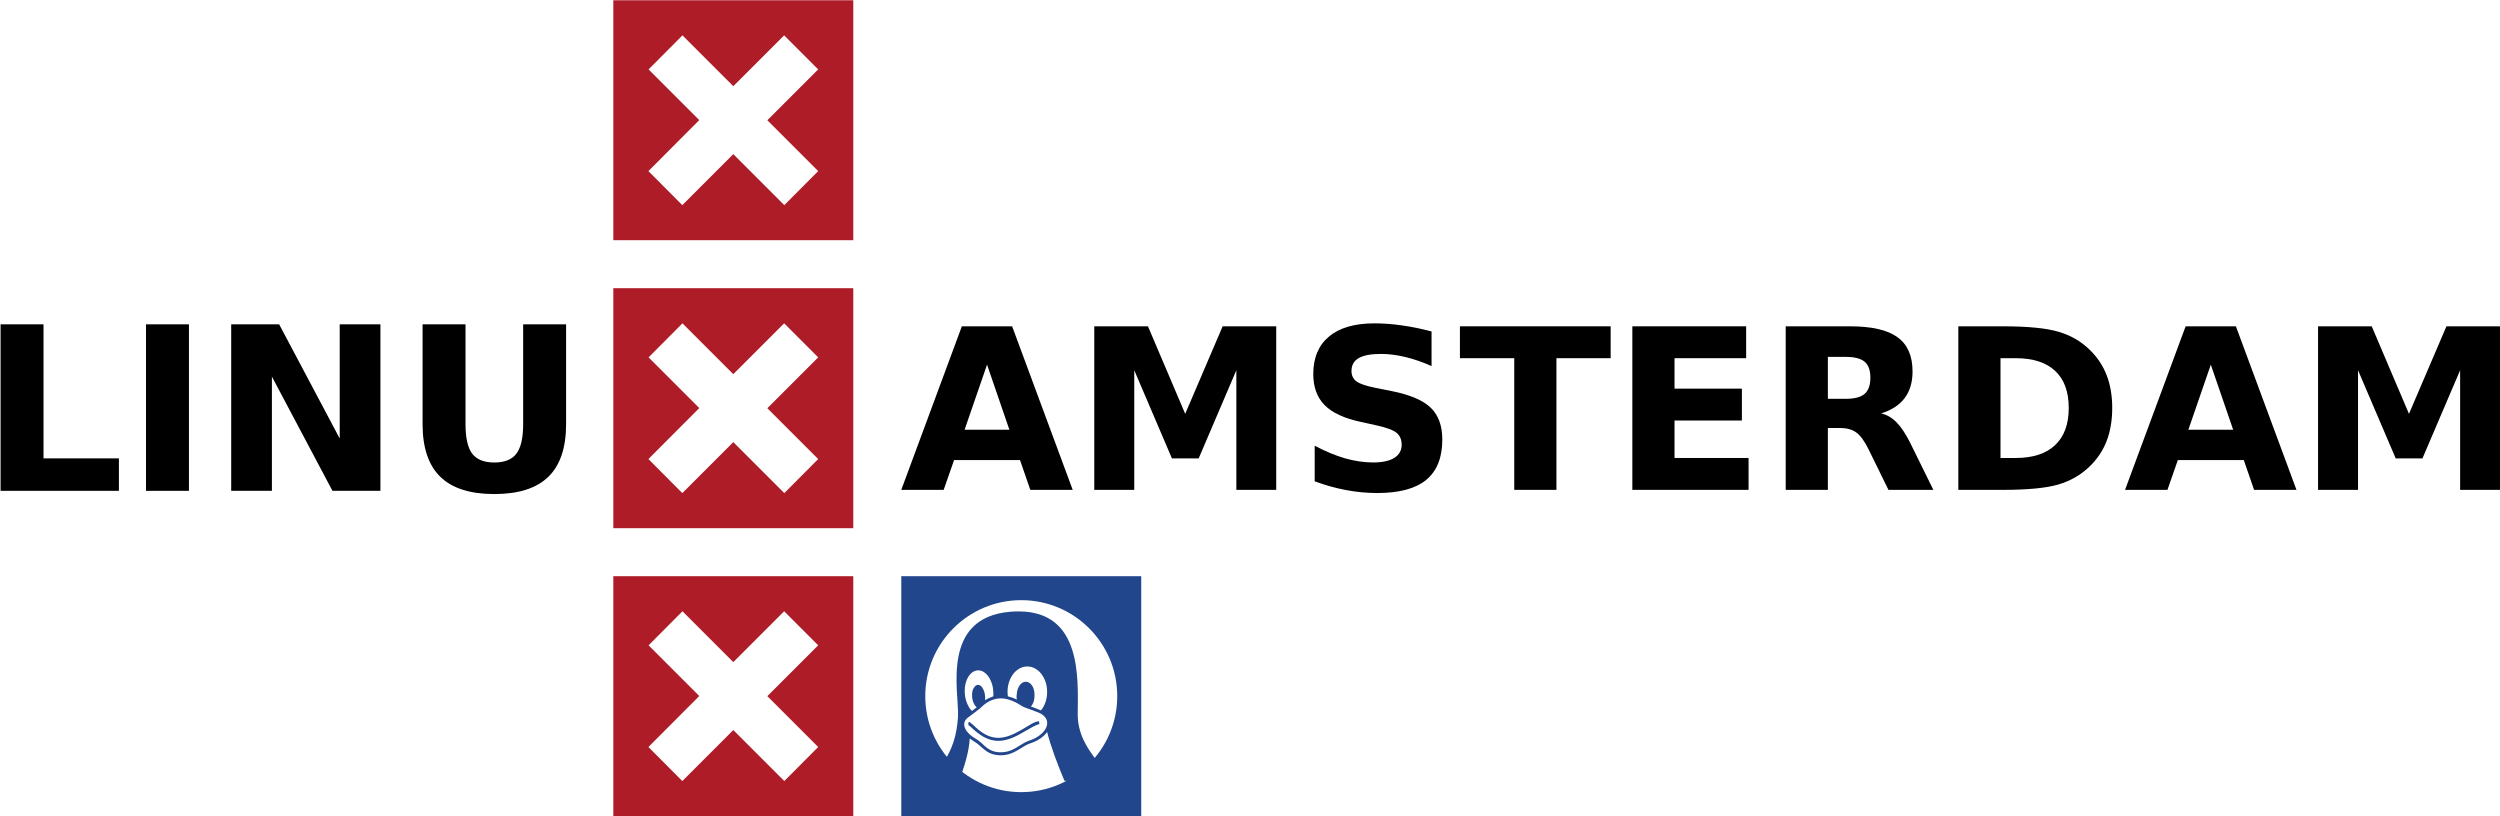 <?xml version="1.0" encoding="UTF-8" standalone="no"?>
<!-- Created with Inkscape (http://www.inkscape.org/) -->

<svg
   xmlns:dc="http://purl.org/dc/elements/1.1/"
   xmlns:cc="http://creativecommons.org/ns#"
   xmlns:rdf="http://www.w3.org/1999/02/22-rdf-syntax-ns#"
   xmlns:svg="http://www.w3.org/2000/svg"
   xmlns="http://www.w3.org/2000/svg"
   xmlns:sodipodi="http://sodipodi.sourceforge.net/DTD/sodipodi-0.dtd"
   xmlns:inkscape="http://www.inkscape.org/namespaces/inkscape"
   width="520.918"
   height="170.095"
   id="svg3109"
   version="1.1"
   inkscape:version="0.48.4 r9939"
   sodipodi:docname="New document 3">
  <defs
     id="defs3111" />
  <sodipodi:namedview
     id="base"
     pagecolor="#ffffff"
     bordercolor="#666666"
     borderopacity="1.0"
     inkscape:pageopacity="0.0"
     inkscape:pageshadow="2"
     inkscape:zoom="0.35"
     inkscape:cx="260.45899"
     inkscape:cy="85.039347"
     inkscape:document-units="px"
     inkscape:current-layer="layer1"
     showgrid="false"
     inkscape:window-width="1366"
     inkscape:window-height="702"
     inkscape:window-x="0"
     inkscape:window-y="27"
     inkscape:window-maximized="1"
     fit-margin-top="0"
     fit-margin-left="0"
     fit-margin-right="0"
     fit-margin-bottom="0" />
  <g
     inkscape:label="Layer 1"
     inkscape:groupmode="layer"
     id="layer1"
     transform="translate(-114.541,-447.307)">
    <g
       transform="translate(2.953,6.181)"
       id="g3083">
      <g
         transform="matrix(1.092,0,0,1.092,-240.489,-81.924)"
         id="g9572">
        <path
           inkscape:connector-curvature="0"
           d="m 322.525,540.869 8.193,0 0,25.578 14.385,0 0,6.192 -22.578,0 0,-31.77"
           id="path5395"
           style="font-size:144px;font-style:normal;font-weight:bold;text-align:start;line-height:200%;writing-mode:lr-tb;text-anchor:start;fill:#000000;fill-opacity:1;stroke:none;font-family:Bitstream Vera Sans" />
        <path
           inkscape:connector-curvature="0"
           d="m 350.274,540.869 8.193,0 0,31.77 -8.193,0 0,-31.77"
           id="path5397"
           style="font-size:144px;font-style:normal;font-weight:bold;text-align:start;line-height:200%;writing-mode:lr-tb;text-anchor:start;fill:#000000;fill-opacity:1;stroke:none;font-family:Bitstream Vera Sans" />
        <path
           inkscape:connector-curvature="0"
           d="m 366.531,540.869 9.15,0 11.555,21.79 0,-21.79 7.767,0 0,31.77 -9.15,0 -11.555,-21.79 0,21.79 -7.767,0 0,-31.77"
           id="path5399"
           style="font-size:144px;font-style:normal;font-weight:bold;text-align:start;line-height:200%;writing-mode:lr-tb;text-anchor:start;fill:#000000;fill-opacity:1;stroke:none;font-family:Bitstream Vera Sans" />
        <path
           inkscape:connector-curvature="0"
           d="m 403.047,540.869 8.193,0 0,19.045 c 0,2.624 0.426,4.504 1.277,5.639 0.865,1.121 2.27,1.681 4.213,1.681 1.958,0 3.362,-0.56 4.213,-1.681 0.865,-1.135 1.298,-3.015 1.298,-5.639 l 0,-19.045 8.193,0 0,19.045 c -3e-5,4.497 -1.128,7.845 -3.383,10.044 -2.256,2.199 -5.696,3.298 -10.321,3.298 -4.611,0 -8.044,-1.099 -10.299,-3.298 -2.256,-2.199 -3.383,-5.547 -3.383,-10.044 l 0,-19.045"
           id="path5401"
           style="font-size:144px;font-style:normal;font-weight:bold;text-align:start;line-height:200%;writing-mode:lr-tb;text-anchor:start;fill:#000000;fill-opacity:1;stroke:none;font-family:Bitstream Vera Sans" />
      </g>
      <g
         transform="translate(-99.215,-143.242)"
         id="g9582">
        <path
           inkscape:connector-curvature="0"
           d="m 423.341,680.231 -13.74,0 -2.168,6.208 -8.833,0 12.622,-34.077 10.476,0 12.622,34.077 -8.833,0 -2.146,-6.208 m -11.549,-6.322 9.335,0 -4.656,-13.558 -4.679,13.558"
           id="path5376"
           style="font-size:144px;font-style:normal;font-weight:bold;fill:#000000;fill-opacity:1;stroke:none;font-family:Bitstream Vera Sans" />
        <path
           inkscape:connector-curvature="0"
           d="m 438.816,652.362 11.184,0 7.76,18.237 7.806,-18.237 11.161,0 0,34.077 -8.308,0 0,-24.924 -7.852,18.374 -5.569,0 -7.852,-18.374 0,24.924 -8.331,0 0,-34.077"
           id="path5378"
           style="font-size:144px;font-style:normal;font-weight:bold;fill:#000000;fill-opacity:1;stroke:none;font-family:Bitstream Vera Sans" />
        <path
           inkscape:connector-curvature="0"
           d="m 509.092,653.435 0,7.213 c -1.872,-0.837 -3.698,-1.468 -5.478,-1.894 -1.78,-0.426 -3.462,-0.639 -5.044,-0.639 -2.1,2e-5 -3.652,0.289 -4.656,0.867 -1.004,0.578 -1.506,1.476 -1.506,2.693 0,0.913 0.335,1.628 1.004,2.145 0.685,0.502 1.917,0.936 3.698,1.301 l 3.743,0.753 c 3.789,0.761 6.482,1.917 8.08,3.469 1.598,1.552 2.397,3.758 2.397,6.619 -3e-5,3.758 -1.118,6.558 -3.355,8.399 -2.222,1.826 -5.622,2.739 -10.203,2.739 -2.161,0 -4.329,-0.205 -6.505,-0.616 -2.176,-0.411 -4.352,-1.019 -6.528,-1.826 l 0,-7.418 c 2.176,1.156 4.276,2.031 6.3,2.625 2.039,0.578 4.002,0.867 5.889,0.867 1.917,0 3.386,-0.32 4.405,-0.959 1.019,-0.639 1.529,-1.552 1.529,-2.739 -3e-5,-1.065 -0.35,-1.887 -1.05,-2.465 -0.685,-0.578 -2.062,-1.096 -4.131,-1.552 l -3.401,-0.753 c -3.408,-0.73 -5.904,-1.894 -7.486,-3.492 -1.567,-1.598 -2.351,-3.751 -2.351,-6.459 0,-3.393 1.096,-6.003 3.287,-7.829 2.191,-1.826 5.341,-2.739 9.449,-2.739 1.872,4e-5 3.796,0.145 5.775,0.434 1.978,0.274 4.025,0.692 6.14,1.255"
           id="path5380"
           style="font-size:144px;font-style:normal;font-weight:bold;fill:#000000;fill-opacity:1;stroke:none;font-family:Bitstream Vera Sans" />
        <path
           inkscape:connector-curvature="0"
           d="m 515.004,652.362 31.406,0 0,6.642 -11.298,0 0,27.435 -8.787,0 0,-27.435 -11.321,0 0,-6.642"
           id="path5382"
           style="font-size:144px;font-style:normal;font-weight:bold;fill:#000000;fill-opacity:1;stroke:none;font-family:Bitstream Vera Sans" />
        <path
           inkscape:connector-curvature="0"
           d="m 550.93,652.362 23.715,0 0,6.642 -14.927,0 0,6.345 14.037,0 0,6.642 -14.037,0 0,7.806 15.429,0 0,6.642 -24.217,0 0,-34.077"
           id="path5384"
           style="font-size:144px;font-style:normal;font-weight:bold;fill:#000000;fill-opacity:1;stroke:none;font-family:Bitstream Vera Sans" />
        <path
           inkscape:connector-curvature="0"
           d="m 595.369,667.472 c 1.841,10e-6 3.157,-0.342 3.949,-1.027 0.806,-0.685 1.21,-1.811 1.21,-3.378 -2e-5,-1.552 -0.403,-2.663 -1.21,-3.332 -0.791,-0.669 -2.107,-1.004 -3.949,-1.004 l -3.698,0 0,8.742 3.698,0 m -3.698,6.071 0,12.896 -8.787,0 0,-34.077 13.421,0 c 4.489,3e-5 7.775,0.753 9.86,2.26 2.1,1.506 3.15,3.888 3.15,7.144 -4e-5,2.252 -0.548,4.101 -1.643,5.546 -1.08,1.446 -2.716,2.511 -4.907,3.195 1.202,0.274 2.275,0.898 3.218,1.872 0.959,0.959 1.925,2.419 2.899,4.382 l 4.77,9.678 -9.358,0 -4.154,-8.468 c -0.837,-1.704 -1.689,-2.868 -2.556,-3.492 -0.852,-0.624 -1.993,-0.936 -3.424,-0.936 l -2.488,0"
           id="path5386"
           style="font-size:144px;font-style:normal;font-weight:bold;fill:#000000;fill-opacity:1;stroke:none;font-family:Bitstream Vera Sans" />
        <path
           inkscape:connector-curvature="0"
           d="m 627.642,659.004 0,20.793 3.15,0 c 3.591,2e-5 6.33,-0.89 8.217,-2.67 1.902,-1.78 2.853,-4.367 2.853,-7.76 -2e-5,-3.378 -0.943,-5.95 -2.83,-7.715 -1.887,-1.765 -4.633,-2.648 -8.24,-2.648 l -3.15,0 m -8.787,-6.642 9.267,0 c 5.174,3e-5 9.023,0.373 11.549,1.118 2.541,0.73 4.717,1.978 6.528,3.743 1.598,1.537 2.785,3.31 3.561,5.318 0.776,2.009 1.164,4.283 1.164,6.825 -4e-5,2.572 -0.388,4.869 -1.164,6.893 -0.776,2.009 -1.963,3.781 -3.561,5.318 -1.826,1.765 -4.017,3.02 -6.573,3.766 -2.556,0.73 -6.391,1.096 -11.503,1.096 l -9.267,0 0,-34.077"
           id="path5388"
           style="font-size:144px;font-style:normal;font-weight:bold;fill:#000000;fill-opacity:1;stroke:none;font-family:Bitstream Vera Sans" />
        <path
           inkscape:connector-curvature="0"
           d="m 678.335,680.231 -13.74,0 -2.168,6.208 -8.833,0 12.622,-34.077 10.476,0 12.622,34.077 -8.833,0 -2.146,-6.208 m -11.549,-6.322 9.335,0 -4.656,-13.558 -4.679,13.558"
           id="path5390"
           style="font-size:144px;font-style:normal;font-weight:bold;fill:#000000;fill-opacity:1;stroke:none;font-family:Bitstream Vera Sans" />
        <path
           inkscape:connector-curvature="0"
           d="m 693.81,652.362 11.184,0 7.76,18.237 7.806,-18.237 11.161,0 0,34.077 -8.308,0 0,-24.924 -7.852,18.374 -5.569,0 -7.852,-18.374 0,24.924 -8.331,0 0,-34.077"
           id="path5392"
           style="font-size:144px;font-style:normal;font-weight:bold;fill:#000000;fill-opacity:1;stroke:none;font-family:Bitstream Vera Sans" />
      </g>
      <g
         transform="translate(-49.843,-92.999)"
         id="g3923">
        <path
           style="fill:#ae1c28;fill-opacity:1;fill-rule:evenodd;stroke:#ae1c28;stroke-width:0;stroke-miterlimit:4;stroke-opacity:1;stroke-dasharray:none"
           d="m 289.225,654.18 0,50 50,0 0,-50 -50,0 z m 14.406,7.312 10.594,10.594 10.594,-10.594 7.094,7.094 -10.594,10.594 10.594,10.594 -7.062,7.094 -10.625,-10.625 -10.625,10.625 -7.062,-7.094 10.594,-10.625 -10.562,-10.562 7.062,-7.094 z"
           id="rect4324-2-7-4-0-1-2-3"
           inkscape:connector-curvature="0" />
      </g>
      <g
         transform="translate(-249.677,-19.884)"
         id="g3862">
        <g
           transform="translate(3.046,4.874)"
           id="g3866">
          <path
             inkscape:connector-curvature="0"
             id="rect5395-7-5-4-9"
             d="m 546.016,576.191 0,50 50,0 0,-50 -50,0 z m 25,5 c 11.046,0 20,8.954 20,20 0,11.046 -8.954,20 -20,20 -11.046,0 -20,-8.954 -20,-20 0,-11.046 8.954,-20 20,-20 z"
             style="fill:#21468b;fill-opacity:1;stroke:none" />
          <path
             inkscape:connector-curvature="0"
             id="path154-6-6-8-16-1-8"
             d="m 570.5,583.535 c -0.533,0 -1.108,0.015 -1.688,0.062 -14.648,1.18 -10.751,16.662 -10.969,21.844 -0.268,3.789 -1.019,6.764 -3.625,10.469 -0.651,0.774 -1.458,1.98 -2.188,2.938 l 6,0 c 1.147,-2.974 2.103,-6.063 2.25,-8.844 0.168,0.122 0.743,0.542 1,0.688 0.751,0.442 1.332,1.069 2.062,1.656 0.732,0.588 1.65,1.076 3.031,1.156 1.612,0.093 2.806,-0.424 3.812,-1 1.005,-0.575 1.833,-1.189 2.594,-1.438 1.607,-0.503 2.898,-1.369 3.625,-2.406 0.79,3.114 2.192,6.797 3.625,10.188 l 9.969,0 c -0.608,-0.784 -1.258,-1.719 -1.812,-2.375 -2.759,-3.48 -5.459,-6.776 -5.406,-11.656 0.082,-7.449 0.826,-21.263 -12.281,-21.281 z m 1.719,11.469 0.031,0 c 0.744,0 1.41,0.214 2.062,0.688 0.663,0.481 1.146,1.096 1.531,1.938 0.378,0.82 0.545,1.611 0.562,2.562 0,0.025 -0.008,0.069 0,0.094 0.008,0.977 -0.161,1.808 -0.531,2.656 -0.211,0.484 -0.459,0.867 -0.75,1.219 -0.099,-0.048 -0.206,-0.081 -0.312,-0.125 -0.737,-0.316 -1.31,-0.524 -1.781,-0.688 0.171,-0.205 0.344,-0.446 0.469,-0.75 0.189,-0.46 0.263,-0.903 0.281,-1.438 l 0,-0.062 c 0.01,-0.513 -0.038,-0.988 -0.188,-1.438 -0.157,-0.47 -0.368,-0.781 -0.656,-1.062 -0.289,-0.282 -0.592,-0.396 -0.938,-0.406 l -0.031,0 c -0.325,0 -0.614,0.099 -0.906,0.344 -0.307,0.257 -0.53,0.575 -0.719,1.031 -0.189,0.456 -0.263,0.899 -0.281,1.438 -0.003,0.021 -0.031,0.073 -0.031,0.094 -0.006,0.296 0.017,0.549 0.062,0.812 -0.665,-0.332 -1.287,-0.547 -1.875,-0.688 -0.034,-0.254 -0.056,-0.538 -0.062,-0.812 l 0,-0.062 c -0.01,-0.973 0.157,-1.808 0.531,-2.656 0.374,-0.848 0.817,-1.442 1.469,-1.938 0.652,-0.495 1.303,-0.743 2.062,-0.75 z m -10.25,0.812 0.125,0 c 0.493,0 0.918,0.167 1.375,0.531 0.495,0.396 0.874,0.912 1.188,1.625 0.314,0.713 0.485,1.409 0.531,2.25 0.022,0.353 0.028,0.678 0,1 -0.098,0.028 -0.188,0.093 -0.281,0.125 -0.532,0.183 -1.029,0.418 -1.438,0.688 0.04,-0.282 0.031,-0.556 0,-0.875 -0.003,-0.018 0,-0.045 0,-0.062 -0.043,-0.424 -0.132,-0.796 -0.281,-1.156 -0.16,-0.374 -0.327,-0.641 -0.562,-0.844 -0.213,-0.184 -0.403,-0.252 -0.625,-0.25 l -0.094,0 c -0.249,0.021 -0.429,0.167 -0.625,0.406 -0.196,0.239 -0.345,0.514 -0.438,0.906 -0.093,0.392 -0.102,0.777 -0.062,1.219 l 0,0.062 c 0.043,0.428 0.128,0.765 0.281,1.125 0.157,0.371 0.327,0.641 0.562,0.844 0.039,0.034 0.086,0.066 0.125,0.094 -0.245,0.188 -0.331,0.259 -0.531,0.406 -0.129,0.094 -0.291,0.244 -0.469,0.375 -0.388,-0.364 -0.704,-0.867 -0.969,-1.469 -0.314,-0.713 -0.481,-1.409 -0.531,-2.25 -0.046,-0.841 0.018,-1.564 0.25,-2.312 0.232,-0.748 0.551,-1.304 1,-1.75 0.449,-0.445 0.923,-0.659 1.469,-0.688 z m 4.719,5.844 c 1.147,-0.008 2.548,0.363 4.219,1.438 1.026,0.667 1.818,0.713 3.656,1.5 l 0.031,0 c 0.885,0.363 1.371,0.845 1.625,1.344 0.254,0.498 0.275,1.057 0.062,1.625 -0.425,1.137 -1.754,2.312 -3.656,2.906 -0.928,0.301 -1.765,0.955 -2.719,1.5 -0.953,0.545 -2.033,0.991 -3.5,0.906 -1.249,-0.072 -2.012,-0.489 -2.688,-1.031 -0.675,-0.543 -1.264,-1.244 -2.125,-1.75 -1.388,-0.784 -2.137,-1.682 -2.375,-2.469 -0.238,-0.786 -9.2e-4,-1.453 0.688,-1.969 0.774,-0.58 1.298,-0.987 1.656,-1.25 0.356,-0.261 0.48,-0.36 0.594,-0.469 l 0.062,0 c 0.582,-0.55 1.478,-1.519 2.875,-2 0.481,-0.166 0.993,-0.279 1.594,-0.281 z m 8.031,4.75 c -0.495,0.029 -1.022,0.257 -1.625,0.594 -0.604,0.337 -1.265,0.763 -2,1.188 -1.471,0.849 -3.161,1.688 -4.844,1.688 -1.685,0 -3.021,-0.793 -4.031,-1.594 -0.505,-0.4 -0.917,-0.813 -1.25,-1.125 -0.166,-0.156 -0.334,-0.271 -0.469,-0.375 -0.135,-0.104 -0.243,-0.219 -0.469,-0.219 l -0.031,0.469 c -0.016,0.158 -0.007,0.183 0,0.188 0.01,0.008 0.064,0.016 0.125,0.062 0.099,0.076 0.243,0.191 0.406,0.344 0.326,0.306 0.747,0.702 1.281,1.125 1.068,0.846 2.559,1.75 4.438,1.75 1.881,0 3.657,-0.916 5.156,-1.781 0.75,-0.433 1.452,-0.833 2.031,-1.156 0.579,-0.323 1.062,-0.514 1.344,-0.531 l -0.062,-0.625 z"
             style="font-size:medium;font-style:normal;font-variant:normal;font-weight:normal;font-stretch:normal;text-indent:0;text-align:start;text-decoration:none;line-height:normal;letter-spacing:normal;word-spacing:normal;text-transform:none;direction:ltr;block-progression:tb;writing-mode:lr-tb;text-anchor:start;color:#000000;fill:#21468b;fill-opacity:1;stroke:none;stroke-width:309;marker:none;visibility:visible;display:inline;overflow:visible;enable-background:accumulate;font-family:Bitstream Vera Sans;-inkscape-font-specification:Bitstream Vera Sans" />
        </g>
      </g>
      <g
         transform="translate(-49.843,-213)"
         id="g3923-9">
        <path
           style="fill:#ae1c28;fill-opacity:1;fill-rule:evenodd;stroke:#ae1c28;stroke-width:0;stroke-miterlimit:4;stroke-opacity:1;stroke-dasharray:none"
           d="m 289.225,654.18 0,50 50,0 0,-50 -50,0 z m 14.406,7.312 10.594,10.594 10.594,-10.594 7.094,7.094 -10.594,10.594 10.594,10.594 -7.062,7.094 -10.625,-10.625 -10.625,10.625 -7.062,-7.094 10.594,-10.625 -10.562,-10.562 7.062,-7.094 z"
           id="rect4324-2-7-4-0-1-2-3-4"
           inkscape:connector-curvature="0" />
      </g>
      <g
         transform="translate(-49.843,-152.997)"
         id="g3923-9-5">
        <path
           style="fill:#ae1c28;fill-opacity:1;fill-rule:evenodd;stroke:#ae1c28;stroke-width:0;stroke-miterlimit:4;stroke-opacity:1;stroke-dasharray:none"
           d="m 289.225,654.18 0,50 50,0 0,-50 -50,0 z m 14.406,7.312 10.594,10.594 10.594,-10.594 7.094,7.094 -10.594,10.594 10.594,10.594 -7.062,7.094 -10.625,-10.625 -10.625,10.625 -7.062,-7.094 10.594,-10.625 -10.562,-10.562 7.062,-7.094 z"
           id="rect4324-2-7-4-0-1-2-3-4-4"
           inkscape:connector-curvature="0" />
      </g>
    </g>
  </g>
</svg>
